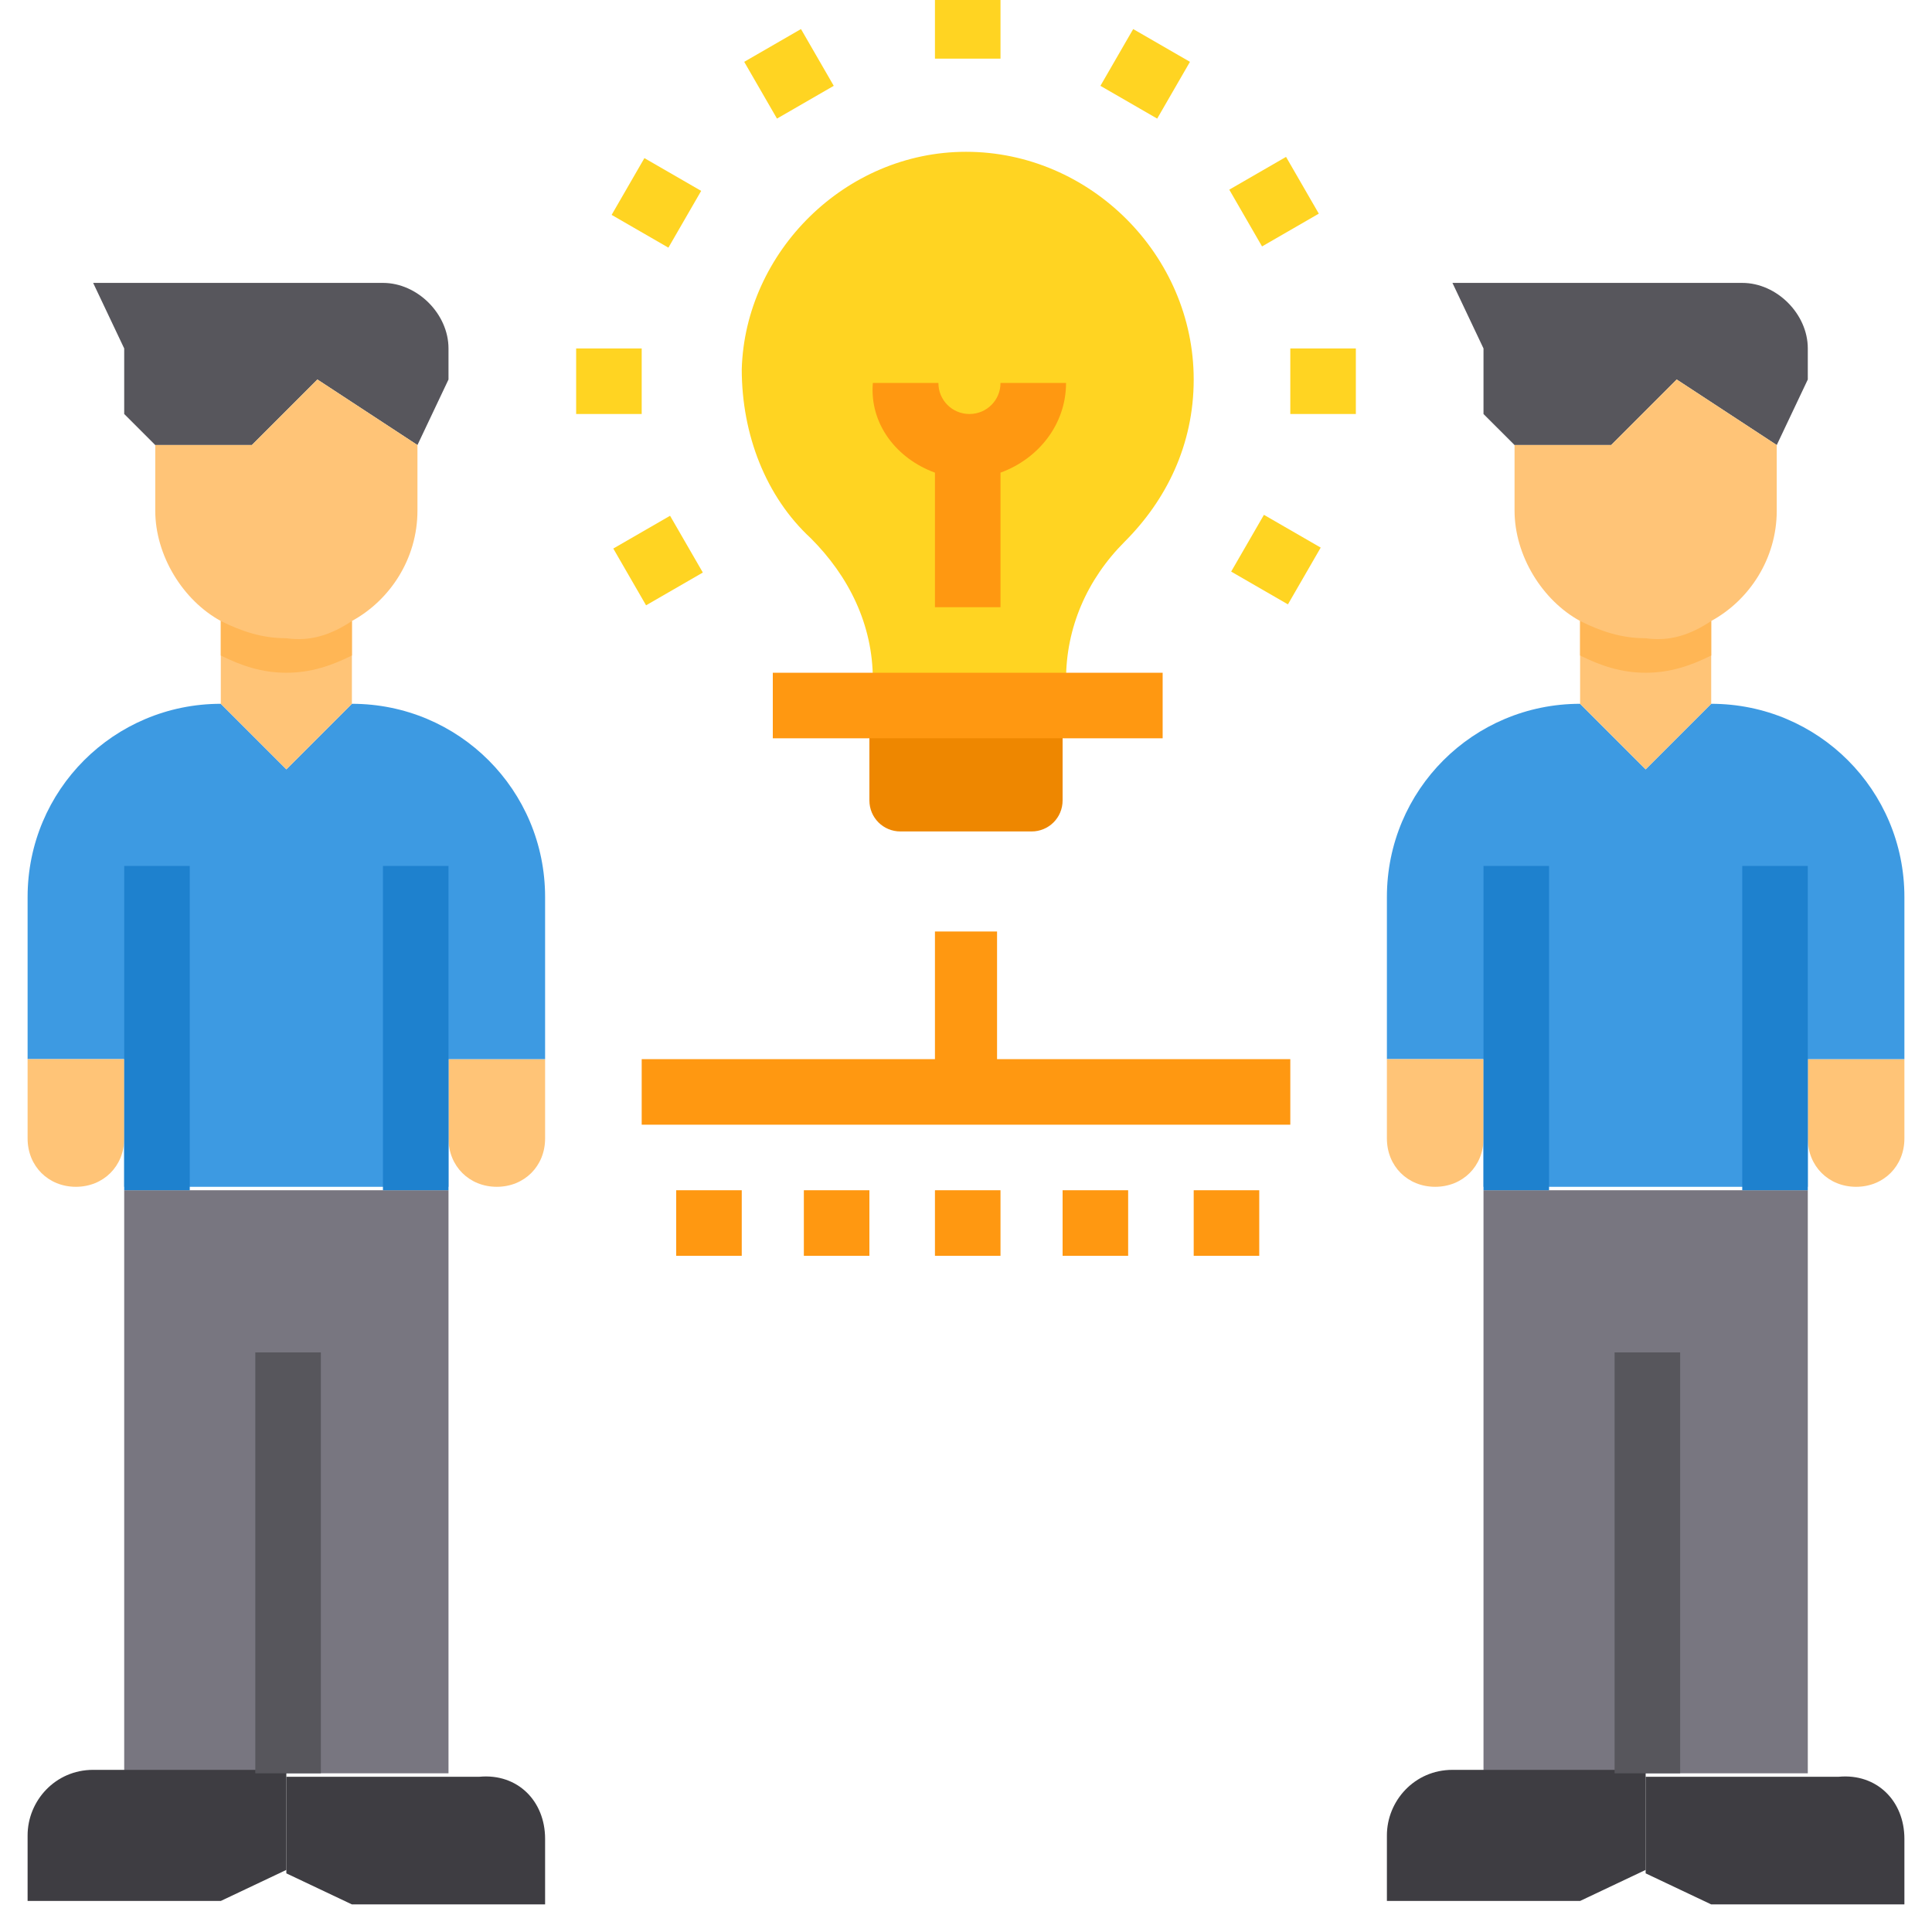 <?xml version="1.0" encoding="utf-8"?>
<!-- Generator: Adobe Illustrator 26.4.1, SVG Export Plug-In . SVG Version: 6.00 Build 0)  -->
<svg version="1.1" id="Layer_1" xmlns:v="https://vecta.io/nano"
	 xmlns="http://www.w3.org/2000/svg" xmlns:xlink="http://www.w3.org/1999/xlink" x="0px" y="0px" viewBox="0 0 56 56"
	 style="enable-background:new 0 0 56 56;" xml:space="preserve">
<style type="text/css">
	.st0{fill:#3E3D42;}
	.st1{fill:#FFC477;}
	.st2{fill:#3D9AE2;}
	.st3{fill:#787680;}
	.st4{fill:#57565C;}
	.st5{fill:#FFD422;}
	.st6{fill:#EE8700;}
	.st7{fill:#FFB655;}
	.st8{fill:#1E81CE;}
	.st9{fill:#FF9811;}
</style>
<g>
	<path class="st0" d="M55.2,53.3v1.9h-5.6l-1.9-0.9v-2.8h4.7h0.9C54.4,51.4,55.2,52.2,55.2,53.3z"/>
	<path class="st1" d="M55.2,30.7v2.3c0,0.8-0.6,1.4-1.4,1.4s-1.4-0.6-1.4-1.4v-2.3H55.2z"/>
	<path class="st2" d="M43,30.7h-2.8v-4.7c0-3.1,2.5-5.6,5.6-5.6l1.9,1.9l1.9-1.9c3.1,0,5.6,2.5,5.6,5.6v4.7h-2.8v2.3v1.4H43v-1.4
		V30.7z"/>
	<polygon class="st3" points="47.7,51.4 43,51.4 43,34.5 52.4,34.5 52.4,51.4 	"/>
	<path class="st4" d="M52.4,10.1V11l-0.9,1.9L48.6,11l-1.9,1.9h-2.8L43,12v-1.9l-0.9-1.9h8.4C51.5,8.2,52.4,9.1,52.4,10.1z"/>
	<path class="st1" d="M51.5,12.9v1.9c0,1.4-0.8,2.6-1.9,3.2c-0.6,0.3-1.2,0.5-1.9,0.5c-0.7,0-1.3-0.2-1.9-0.5
		c-1.1-0.6-1.9-1.9-1.9-3.2v-1.9h2.8l1.9-1.9L51.5,12.9z"/>
	<path class="st1" d="M49.6,17.6v2.8l-1.9,1.9l-1.9-1.9v-2.8C46.8,17.6,48.6,17.6,49.6,17.6z"/>
	<path class="st0" d="M47.7,51.4v2.8l-1.9,0.9h-5.6v-1.9c0-1,0.8-1.9,1.9-1.9H43H47.7z"/>
	<path class="st1" d="M43,30.7v2.3c0,0.8-0.6,1.4-1.4,1.4s-1.4-0.6-1.4-1.4v-2.3H43z"/>
	<path class="st5" d="M34.6,11c0,1.9-0.8,3.5-2,4.7c-1.1,1.1-1.7,2.5-1.7,4v0.6h-5.6v-0.6c0-1.6-0.7-3-1.8-4.1c-1.3-1.2-2-3-2-4.9
		c0.1-3.4,3-6.3,6.5-6.3C31.6,4.4,34.6,7.4,34.6,11z"/>
	<path class="st6" d="M30.8,20.4v2.8c0,0.5-0.4,0.9-0.9,0.9h-3.8c-0.5,0-0.9-0.4-0.9-0.9v-2.8H30.8z"/>
	<path class="st0" d="M15.8,53.3v1.9h-5.6l-1.9-0.9v-2.8H13h0.9C15,51.4,15.8,52.2,15.8,53.3z"/>
	<path class="st1" d="M15.8,30.7v2.3c0,0.8-0.6,1.4-1.4,1.4c-0.8,0-1.4-0.6-1.4-1.4v-2.3H15.8z"/>
	<path class="st2" d="M3.6,30.7H0.8v-4.7c0-3.1,2.5-5.6,5.6-5.6l1.9,1.9l1.9-1.9c3.1,0,5.6,2.5,5.6,5.6v4.7H13v2.3v1.4H3.6v-1.4
		V30.7z"/>
	<polygon class="st3" points="8.3,51.4 3.6,51.4 3.6,34.5 13,34.5 13,51.4 	"/>
	<path class="st4" d="M13,10.1V11l-0.9,1.9L9.2,11l-1.9,1.9H4.5L3.6,12v-1.9L2.7,8.2h8.4C12.1,8.2,13,9.1,13,10.1z"/>
	<path class="st1" d="M12.1,12.9v1.9c0,1.4-0.8,2.6-1.9,3.2c-0.6,0.3-1.2,0.5-1.9,0.5c-0.7,0-1.3-0.2-1.9-0.5
		c-1.1-0.6-1.9-1.9-1.9-3.2v-1.9h2.8L9.2,11L12.1,12.9z"/>
	<path class="st1" d="M10.2,17.6v2.8l-1.9,1.9l-1.9-1.9v-2.8C7.4,17.6,9.2,17.6,10.2,17.6z"/>
	<path class="st0" d="M8.3,51.4v2.8l-1.9,0.9H0.8v-1.9c0-1,0.8-1.9,1.9-1.9h0.9H8.3z"/>
	<path class="st1" d="M3.6,30.7v2.3c0,0.8-0.6,1.4-1.4,1.4s-1.4-0.6-1.4-1.4v-2.3H3.6z"/>
	<path class="st7" d="M10.2,18V19c-0.6,0.3-1.2,0.5-1.9,0.5c-0.7,0-1.3-0.2-1.9-0.5V18c0.6,0.3,1.2,0.5,1.9,0.5
		C9,18.6,9.6,18.4,10.2,18z"/>
	<path class="st7" d="M49.6,18V19c-0.6,0.3-1.2,0.5-1.9,0.5c-0.7,0-1.3-0.2-1.9-0.5V18c0.6,0.3,1.2,0.5,1.9,0.5
		C48.4,18.6,49,18.4,49.6,18z"/>
	<rect x="7.4" y="39.2" class="st4" width="1.9" height="12.2"/>
	<rect x="11.1" y="25.1" class="st8" width="1.9" height="9.4"/>
	<rect x="3.6" y="25.1" class="st8" width="1.9" height="9.4"/>
	<rect x="46.8" y="39.2" class="st4" width="1.9" height="12.2"/>
	<rect x="50.5" y="25.1" class="st8" width="1.9" height="9.4"/>
	<rect x="43" y="25.1" class="st8" width="1.9" height="9.4"/>
	<g>
		<rect x="22.4" y="19.5" class="st9" width="11.3" height="1.9"/>
		<path class="st9" d="M27.1,13.7v3.9h1.9v-3.9c1.1-0.4,1.9-1.4,1.9-2.6h-1.9c0,0.5-0.4,0.9-0.9,0.9s-0.9-0.4-0.9-0.9h-1.9
			C25.2,12.3,26,13.3,27.1,13.7z"/>
	</g>
	<rect x="27.1" y="-0.2" class="st5" width="1.9" height="1.9"/>
	<rect x="21.9" y="1.2" transform="matrix(0.866 -0.5 0.5 0.866 2.006 11.703)" class="st5" width="1.9" height="1.9"/>
	<rect x="18.1" y="4.9" transform="matrix(0.5 -0.866 0.866 0.5 4.435 19.453)" class="st5" width="1.9" height="1.9"/>
	<rect x="16.7" y="10.1" class="st5" width="1.9" height="1.9"/>
	<rect x="18.1" y="15.3" transform="matrix(0.866 -0.5 0.5 0.866 -5.548 11.7)" class="st5" width="1.9" height="1.9"/>
	<rect x="36" y="15.3" transform="matrix(0.5 -0.866 0.866 0.5 4.436 40.094)" class="st5" width="1.9" height="1.9"/>
	<rect x="37.4" y="10.1" class="st5" width="1.9" height="1.9"/>
	<rect x="36" y="4.9" transform="matrix(0.866 -0.5 0.5 0.866 2.005 19.254)" class="st5" width="1.9" height="1.9"/>
	<rect x="32.2" y="1.2" transform="matrix(0.5 -0.866 0.866 0.5 14.757 29.773)" class="st5" width="1.9" height="1.9"/>
	<polygon class="st9" points="28.9,30.7 28.9,27 27.1,27 27.1,30.7 18.6,30.7 18.6,32.6 37.4,32.6 37.4,30.7 	"/>
	<rect x="27.1" y="34.5" class="st9" width="1.9" height="1.9"/>
	<rect x="30.8" y="34.5" class="st9" width="1.9" height="1.9"/>
	<rect x="34.6" y="34.5" class="st9" width="1.9" height="1.9"/>
	<rect x="23.3" y="34.5" class="st9" width="1.9" height="1.9"/>
	<rect x="19.6" y="34.5" class="st9" width="1.9" height="1.9"/>
</g>
</svg>
